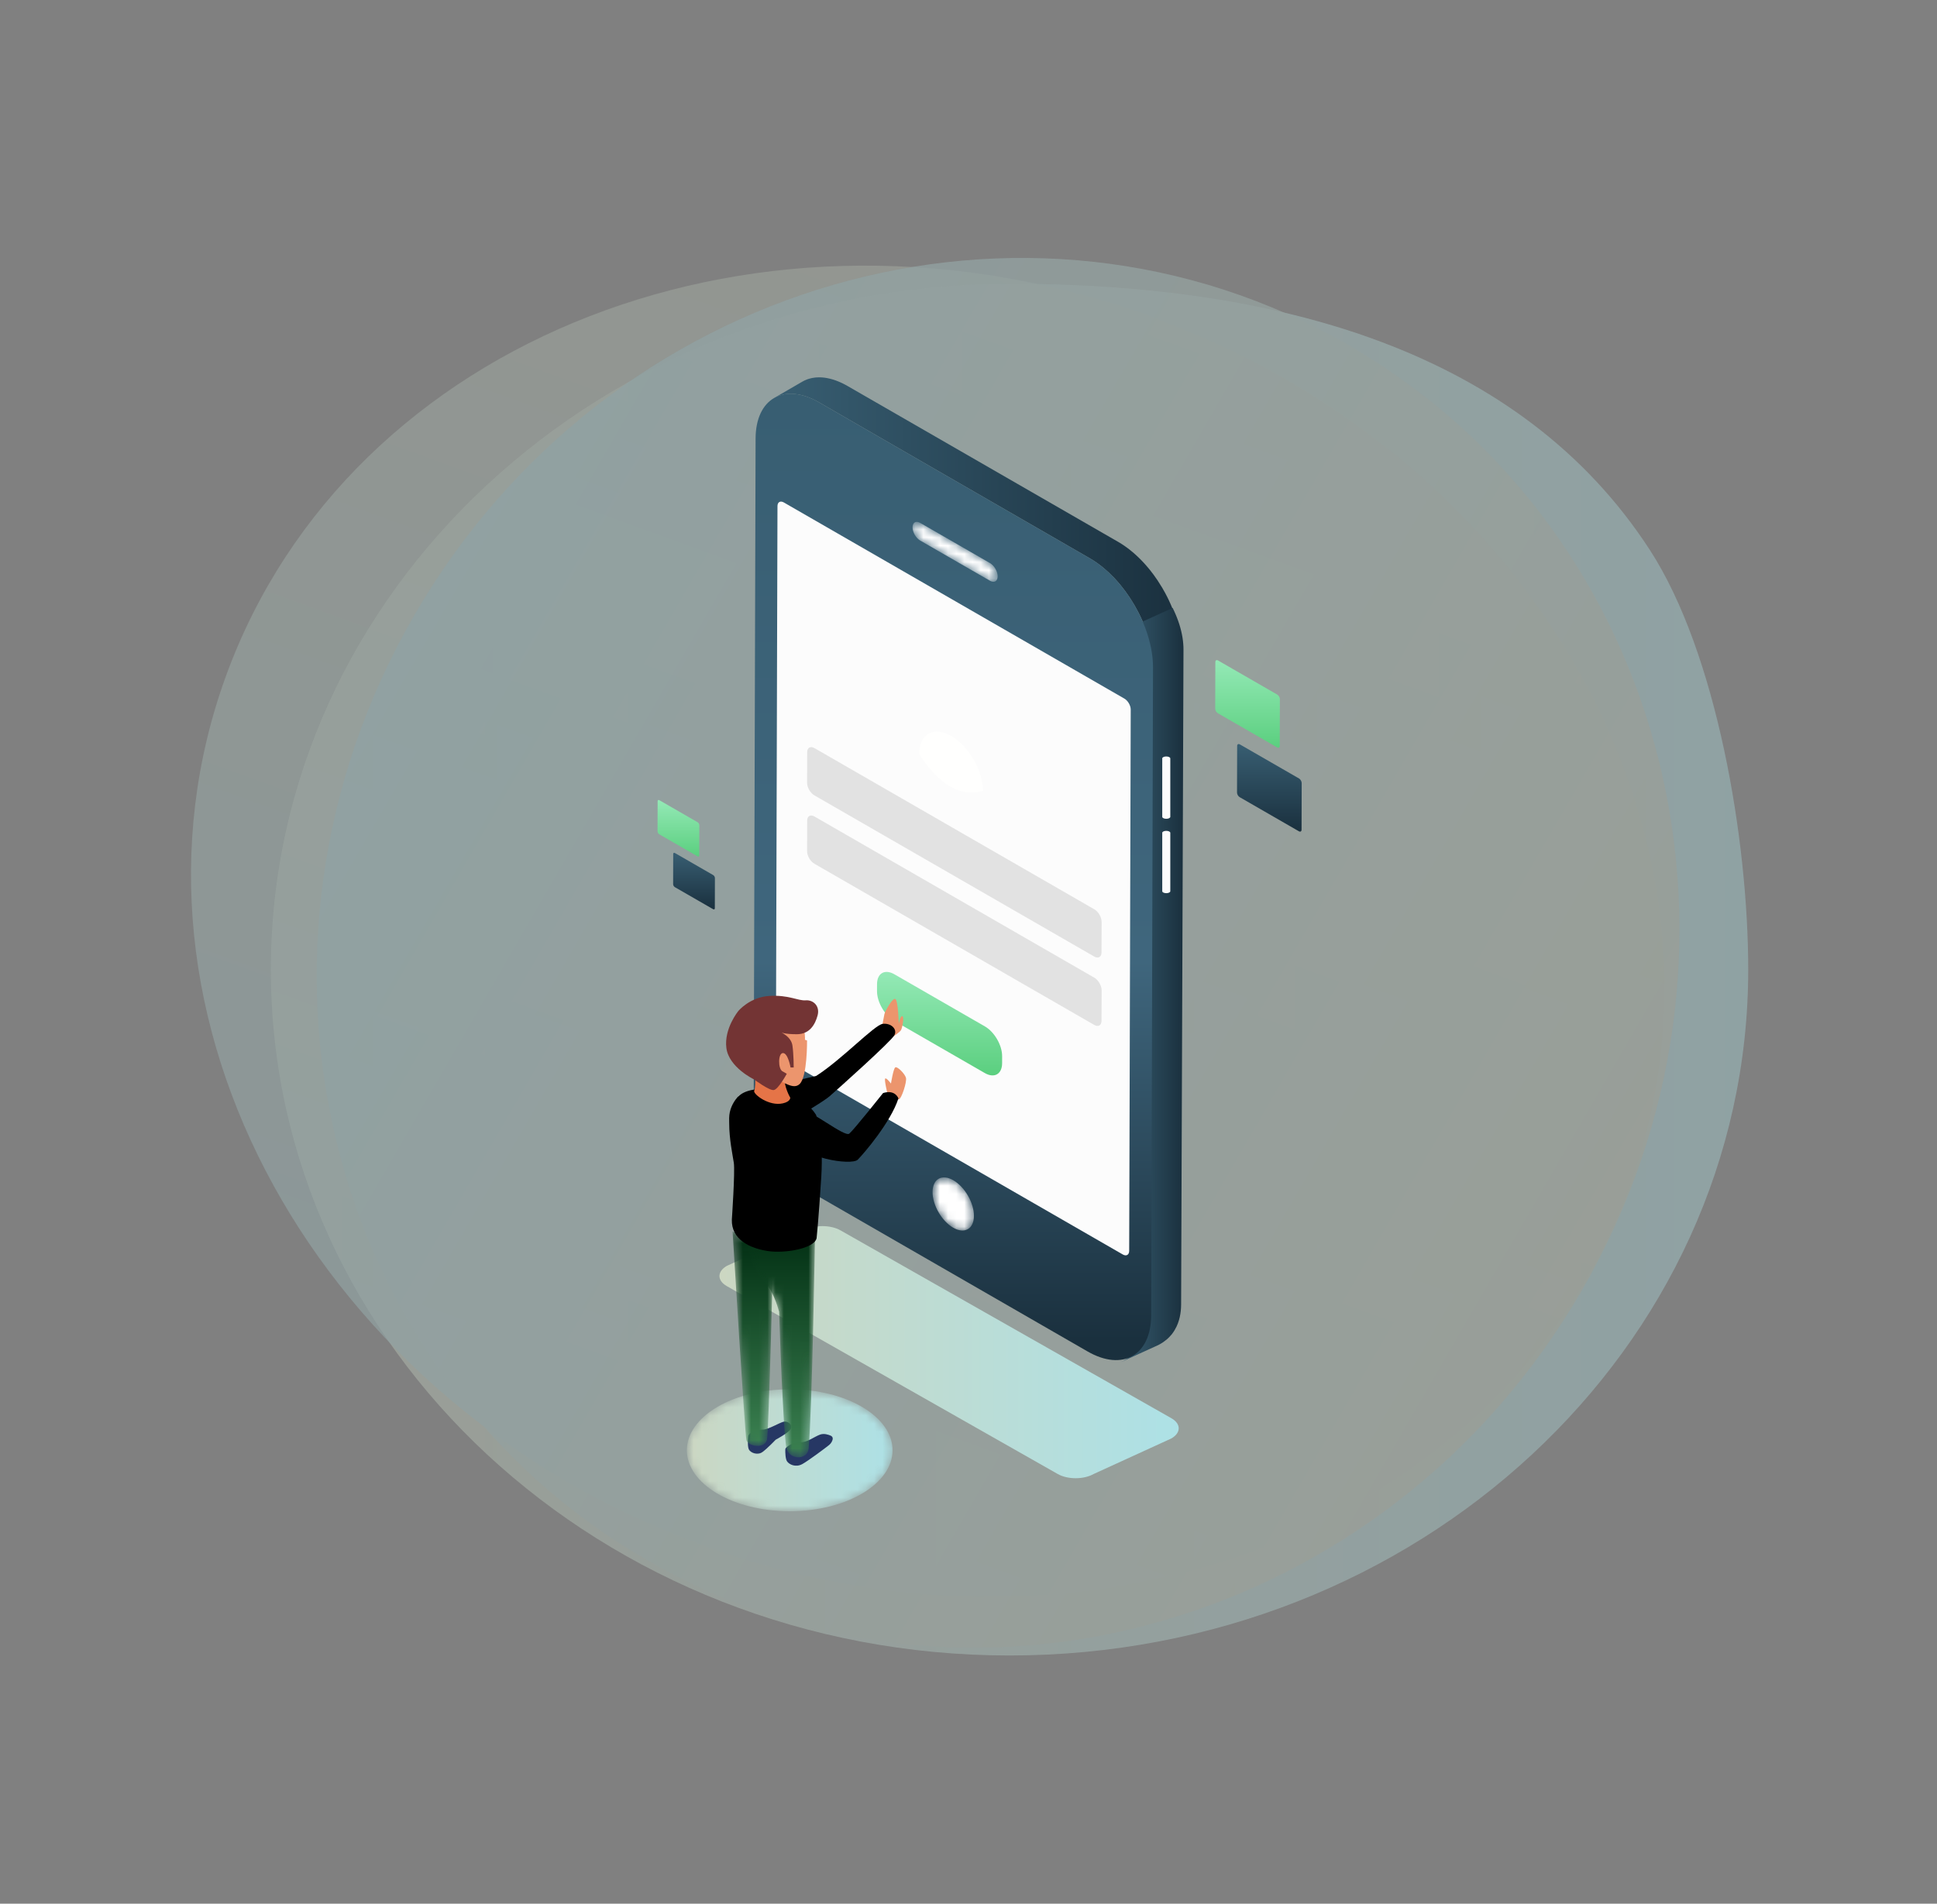 <svg width="236" height="232" viewBox="0 0 236 232" fill="none" xmlns="http://www.w3.org/2000/svg">
<rect x="0" y="0" width="236" height="232" fill="#808080" stroke="none"/>
<g opacity="0.35">
<path fill-rule="evenodd" clip-rule="evenodd" d="M123 201.749C172.706 201.749 213 164.328 213 118.167C213 102.399 209.173 79.585 201 67C185.248 42.742 155.727 34.585 123 34.585C73.294 34.585 33 72.006 33 118.167C33 164.328 73.294 201.749 123 201.749Z" fill="url(#paint0_linear)"/>
<path opacity="0.7" fill-rule="evenodd" clip-rule="evenodd" d="M27.533 82.366C12.481 123.723 38.555 171.181 85.772 188.367C132.989 205.553 183.469 185.958 198.521 144.601C213.574 103.244 187.5 55.786 140.283 38.6C93.066 21.414 42.586 41.009 27.533 82.366Z" fill="url(#paint1_linear)"/>
<path opacity="0.8" fill-rule="evenodd" clip-rule="evenodd" d="M164.339 42.086C125.04 19.397 74.047 34.147 50.442 75.032C26.837 115.917 39.56 167.454 78.859 190.143C118.158 212.833 169.151 198.082 192.756 157.197C216.361 116.312 203.638 64.775 164.339 42.086Z" fill="url(#paint2_linear)"/>
</g>
<path fill-rule="evenodd" clip-rule="evenodd" d="M131.055 180.146C130.264 180.146 129.474 179.975 128.871 179.633L88.558 156.738C87.354 156.054 87.358 154.946 88.572 154.261L98.023 149.937C98.629 149.595 99.422 149.424 100.214 149.424C101.006 149.424 101.797 149.595 102.399 149.937L142.712 172.832C143.918 173.516 143.909 174.625 142.698 175.308L133.246 179.633C132.639 179.975 131.847 180.146 131.055 180.146Z" fill="url(#paint3_linear)"/>
<path fill-rule="evenodd" clip-rule="evenodd" d="M85.078 104.388C85.05 104.388 85.017 104.378 84.983 104.359L80.326 101.676C80.209 101.608 80.114 101.445 80.115 101.311L80.125 97.64C80.125 97.545 80.173 97.49 80.242 97.49C80.271 97.49 80.303 97.499 80.337 97.519L84.995 100.203C85.112 100.27 85.207 100.433 85.206 100.567L85.195 104.238C85.195 104.333 85.148 104.388 85.078 104.388Z" fill="url(#paint4_linear)"/>
<path fill-rule="evenodd" clip-rule="evenodd" d="M86.976 110.827C86.948 110.827 86.915 110.818 86.881 110.798L82.224 108.115C82.107 108.048 82.012 107.884 82.013 107.75L82.023 104.079C82.023 103.984 82.071 103.929 82.14 103.929C82.169 103.929 82.201 103.939 82.235 103.958L86.893 106.642C87.01 106.709 87.105 106.872 87.104 107.007L87.094 110.678C87.093 110.772 87.046 110.827 86.976 110.827Z" fill="url(#paint5_linear)"/>
<path fill-rule="evenodd" clip-rule="evenodd" d="M134.301 69.088L134.378 69.151C134.6 69.332 134.819 69.524 135.034 69.722L135.111 69.794C135.329 69.999 135.543 70.212 135.751 70.432L135.805 70.488C136.028 70.726 136.246 70.971 136.457 71.225L136.464 71.234C136.681 71.495 136.891 71.763 137.095 72.038L137.095 72.039C137.281 72.29 137.459 72.549 137.633 72.812C137.741 72.975 137.842 73.142 137.945 73.308C138.031 73.447 138.119 73.583 138.201 73.723C138.24 73.79 138.277 73.858 138.315 73.925C138.449 74.162 138.58 74.401 138.704 74.643L138.745 74.722C138.894 75.016 139.035 75.315 139.166 75.615L139.186 75.661C140.008 77.546 140.485 79.519 140.48 81.344L143.933 79.342C143.938 77.724 143.558 75.991 142.901 74.306L142.906 74.302C142.857 74.177 142.807 74.053 142.755 73.928C142.718 73.838 142.679 73.748 142.64 73.658L142.62 73.612L142.597 73.561C142.542 73.436 142.485 73.312 142.428 73.188C142.364 73.052 142.298 72.917 142.23 72.781L142.198 72.719L142.157 72.641C142.103 72.533 142.048 72.426 141.991 72.319C141.919 72.185 141.842 72.054 141.767 71.922C141.73 71.855 141.693 71.788 141.655 71.722L141.61 71.642C141.543 71.528 141.468 71.418 141.398 71.305C141.295 71.138 141.194 70.972 141.087 70.81L141.037 70.73C140.879 70.495 140.716 70.263 140.548 70.036L140.548 70.036V70.035C140.436 69.883 140.321 69.734 140.205 69.586C140.11 69.466 140.015 69.348 139.918 69.232L139.91 69.223L139.907 69.218C139.809 69.101 139.709 68.985 139.608 68.87C139.509 68.758 139.409 68.647 139.308 68.538L139.258 68.486L139.204 68.429C139.134 68.355 139.064 68.28 138.992 68.207C138.885 68.098 138.777 67.992 138.667 67.887L138.564 67.792L138.487 67.72C138.434 67.67 138.381 67.62 138.327 67.572C138.214 67.469 138.099 67.37 137.984 67.272C137.933 67.23 137.882 67.189 137.831 67.148L137.754 67.085C137.716 67.055 137.678 67.022 137.64 66.992C137.528 66.904 137.415 66.818 137.301 66.734C137.219 66.674 137.136 66.616 137.053 66.558L137.008 66.526L136.965 66.496C136.856 66.422 136.747 66.35 136.637 66.28C136.529 66.211 136.42 66.144 136.31 66.08L136.235 66.036L103.262 47.04C103.18 46.993 103.098 46.947 103.017 46.903C102.911 46.846 102.805 46.791 102.7 46.739C102.632 46.706 102.565 46.675 102.497 46.644L102.447 46.621L102.388 46.593C102.284 46.546 102.181 46.503 102.079 46.462C101.974 46.42 101.87 46.381 101.767 46.345L101.714 46.328L101.667 46.312C101.597 46.289 101.527 46.265 101.458 46.244C101.351 46.212 101.244 46.182 101.139 46.156C101.087 46.143 101.037 46.134 100.987 46.123L100.92 46.108L100.822 46.086C100.708 46.064 100.596 46.045 100.484 46.03C100.415 46.021 100.348 46.016 100.28 46.009L100.209 46.002L100.14 45.995C100.017 45.986 99.896 45.983 99.777 45.983C99.724 45.983 99.674 45.989 99.621 45.991C99.581 45.992 99.541 45.994 99.501 45.996C99.46 45.999 99.418 45.999 99.377 46.002C99.225 46.016 99.076 46.038 98.931 46.066L98.924 46.069L98.829 46.095C98.68 46.129 98.532 46.165 98.392 46.215L98.343 46.235L98.273 46.263C98.098 46.332 97.927 46.41 97.766 46.504L94.313 48.506C94.474 48.413 94.645 48.334 94.82 48.266L94.89 48.237C95.046 48.179 95.21 48.135 95.376 48.097L95.47 48.071C95.657 48.034 95.85 48.011 96.048 47.999C96.088 47.996 96.128 47.995 96.168 47.993C96.359 47.986 96.555 47.988 96.755 48.005L96.827 48.012C97.036 48.032 97.249 48.064 97.467 48.11L97.534 48.125C97.756 48.175 97.983 48.237 98.214 48.315L98.261 48.33C98.501 48.413 98.746 48.51 98.994 48.623L99.044 48.647C99.296 48.764 99.551 48.894 99.809 49.043L132.781 68.038C133.042 68.189 133.3 68.353 133.554 68.529L133.599 68.561C133.836 68.726 134.07 68.902 134.301 69.088Z" fill="url(#paint6_linear)"/>
<path fill-rule="evenodd" clip-rule="evenodd" d="M144.187 78.826C144.182 78.702 144.175 78.576 144.164 78.45C144.154 78.324 144.141 78.198 144.126 78.071C144.111 77.944 144.092 77.817 144.072 77.689C144.051 77.559 144.027 77.429 144.001 77.298C143.974 77.167 143.946 77.036 143.914 76.904C143.882 76.769 143.846 76.634 143.809 76.498C143.771 76.362 143.731 76.226 143.688 76.09C143.644 75.953 143.598 75.815 143.549 75.677C143.5 75.54 143.449 75.402 143.396 75.265C143.344 75.131 143.288 74.996 143.231 74.862C143.175 74.73 143.116 74.597 143.055 74.465C142.996 74.338 142.935 74.211 142.872 74.084L138.431 76.108C138.494 76.235 138.554 76.362 138.613 76.49C138.674 76.622 138.733 76.754 138.79 76.887C138.847 77.021 138.902 77.155 138.954 77.289C139.008 77.426 139.059 77.564 139.108 77.701C139.156 77.839 139.202 77.977 139.246 78.114C139.289 78.25 139.33 78.387 139.367 78.523C139.405 78.658 139.441 78.794 139.473 78.929C139.504 79.06 139.533 79.191 139.56 79.322C139.586 79.453 139.609 79.584 139.63 79.714C139.651 79.841 139.669 79.968 139.685 80.095C139.7 80.222 139.713 80.348 139.723 80.474C139.733 80.6 139.741 80.726 139.746 80.851C139.75 80.969 139.752 81.086 139.752 81.202L139.463 161.001C139.462 161.296 139.443 161.58 139.411 161.855L139.401 161.929C139.369 162.18 139.323 162.422 139.266 162.655L139.242 162.748C139.183 162.973 139.112 163.189 139.029 163.395C139.013 163.434 138.997 163.471 138.98 163.509C138.898 163.704 138.806 163.89 138.703 164.067L138.671 164.125C138.551 164.326 138.417 164.516 138.272 164.692L138.209 164.761C138.089 164.902 137.961 165.034 137.826 165.159C137.776 165.204 137.724 165.248 137.672 165.291C137.553 165.391 137.429 165.485 137.3 165.573C137.247 165.61 137.194 165.648 137.139 165.683C136.956 165.797 136.766 165.904 136.565 165.996L141.006 163.972C141.207 163.88 141.397 163.773 141.58 163.658C141.636 163.624 141.688 163.586 141.741 163.549C141.871 163.461 141.995 163.367 142.114 163.267C142.166 163.223 142.217 163.18 142.267 163.135C142.402 163.01 142.531 162.878 142.651 162.737L142.714 162.668L142.728 162.653C142.863 162.486 142.989 162.308 143.102 162.12L143.113 162.102L143.144 162.041C143.214 161.923 143.281 161.803 143.341 161.677C143.37 161.615 143.394 161.549 143.422 161.485C143.438 161.447 143.455 161.409 143.471 161.37C143.485 161.336 143.501 161.303 143.514 161.267C143.563 161.138 143.607 161.006 143.646 160.87C143.66 160.822 143.671 160.772 143.684 160.724L143.708 160.63C143.719 160.583 143.733 160.537 143.744 160.489C143.771 160.367 143.794 160.243 143.814 160.117C143.826 160.047 143.834 159.975 143.843 159.904L143.853 159.831L143.864 159.742C143.876 159.622 143.886 159.499 143.893 159.375C143.9 159.251 143.904 159.126 143.904 158.999L143.905 158.976L144.193 79.178C144.194 79.062 144.191 78.945 144.187 78.826Z" fill="url(#paint7_linear)"/>
<path fill-rule="evenodd" clip-rule="evenodd" d="M132.781 68.039C137.045 70.495 140.494 76.452 140.48 81.345L140.256 160.29C140.242 165.18 136.771 167.153 132.507 164.697L99.534 145.701C95.27 143.245 91.821 137.284 91.835 132.395L92.06 53.449C92.073 48.557 95.545 46.586 99.809 49.043L132.781 68.039Z" fill="url(#paint8_linear)"/>
<mask id="mask0" mask-type="alpha" maskUnits="userSpaceOnUse" x="111" y="63" width="11" height="8">
<path fill-rule="evenodd" clip-rule="evenodd" d="M120.622 68.624C121.138 68.921 121.556 69.643 121.554 70.235C121.552 70.831 121.132 71.07 120.615 70.772L112.113 65.874C111.596 65.576 111.179 64.855 111.181 64.259C111.182 63.667 111.603 63.428 112.119 63.725L120.622 68.624Z" fill="white"/>
</mask>
<g mask="url(#mask0)">
<path fill-rule="evenodd" clip-rule="evenodd" d="M120.622 68.624C121.138 68.921 121.556 69.643 121.554 70.235C121.552 70.831 121.132 71.07 120.615 70.772L112.113 65.874C111.596 65.576 111.179 64.855 111.181 64.259C111.182 63.667 111.603 63.428 112.119 63.725L120.622 68.624Z" fill="white"/>
</g>
<mask id="mask1" mask-type="alpha" maskUnits="userSpaceOnUse" x="113" y="143" width="6" height="7">
<path fill-rule="evenodd" clip-rule="evenodd" d="M116.15 143.833C117.542 144.635 118.667 146.58 118.663 148.176C118.658 149.772 117.525 150.417 116.133 149.615C114.741 148.813 113.616 146.867 113.62 145.271C113.624 143.675 114.758 143.03 116.15 143.833Z" fill="white"/>
</mask>
<g mask="url(#mask1)">
<path fill-rule="evenodd" clip-rule="evenodd" d="M116.15 143.833C117.542 144.635 118.667 146.58 118.663 148.176C118.658 149.772 117.525 150.417 116.133 149.615C114.741 148.813 113.616 146.867 113.62 145.271C113.624 143.675 114.758 143.03 116.15 143.833Z" fill="white"/>
</g>
<path fill-rule="evenodd" clip-rule="evenodd" d="M136.992 85.137C137.421 85.384 137.767 85.982 137.765 86.473L137.578 152.438C137.576 152.929 137.228 153.127 136.799 152.88L95.312 128.979C94.883 128.732 94.537 128.134 94.539 127.642L94.726 61.678C94.728 61.186 95.076 60.988 95.504 61.235L136.992 85.137Z" fill="#FCFCFC"/>
<path fill-rule="evenodd" clip-rule="evenodd" d="M142.096 99.784C141.826 99.784 141.606 99.677 141.606 99.546V92.425C141.606 92.294 141.826 92.188 142.096 92.188C142.367 92.188 142.586 92.294 142.586 92.425V99.546C142.586 99.677 142.367 99.784 142.096 99.784Z" fill="#FCFCFC"/>
<path fill-rule="evenodd" clip-rule="evenodd" d="M142.096 108.849C141.826 108.849 141.606 108.743 141.606 108.612V101.49C141.606 101.359 141.826 101.253 142.096 101.253C142.367 101.253 142.586 101.359 142.586 101.49V108.612C142.586 108.743 142.367 108.849 142.096 108.849Z" fill="#FCFCFC"/>
<path fill-rule="evenodd" clip-rule="evenodd" d="M115.89 89.689C118.013 90.912 119.733 93.864 119.753 96.306L119.754 96.366C119.665 96.401 117.972 97.075 115.82 95.878L115.745 95.835C114.062 94.866 112.683 92.943 112.192 92.201C112.067 92.011 112.002 91.904 111.999 91.898C112.006 89.445 113.748 88.454 115.89 89.689Z" fill="#FFFFFE"/>
<path fill-rule="evenodd" clip-rule="evenodd" d="M134.217 112.343L134.207 116.063C134.205 116.626 133.806 116.853 133.315 116.57L99.22 96.927C98.729 96.644 98.333 95.959 98.334 95.396L98.345 91.677C98.346 91.117 98.745 90.89 99.236 91.173L133.332 110.816C133.823 111.099 134.219 111.783 134.217 112.343Z" fill="#E2E2E2"/>
<path fill-rule="evenodd" clip-rule="evenodd" d="M133.332 119.149C133.823 119.431 134.219 120.116 134.218 120.679L134.207 124.399C134.205 124.962 133.807 125.185 133.315 124.902L99.22 105.259C98.729 104.976 98.333 104.296 98.334 103.732L98.345 100.013C98.346 99.45 98.745 99.223 99.236 99.506L133.332 119.149Z" fill="#E2E2E2"/>
<path fill-rule="evenodd" clip-rule="evenodd" d="M119.999 125.086C121.163 125.757 122.101 127.382 122.097 128.713L122.096 129.567C122.091 130.901 121.147 131.439 119.983 130.768L108.955 124.415C107.792 123.744 106.851 122.121 106.854 120.787L106.856 119.933C106.86 118.602 107.808 118.063 108.972 118.733L119.999 125.086Z" fill="url(#paint9_linear)"/>
<mask id="mask2" mask-type="alpha" maskUnits="userSpaceOnUse" x="83" y="169" width="26" height="16">
<path fill-rule="evenodd" clip-rule="evenodd" d="M96.218 184.168C89.297 184.168 83.687 180.841 83.687 176.738C83.687 172.635 89.297 169.308 96.218 169.308C103.138 169.308 108.748 172.635 108.748 176.738C108.748 180.841 103.138 184.168 96.218 184.168Z" fill="white"/>
</mask>
<g mask="url(#mask2)">
<path fill-rule="evenodd" clip-rule="evenodd" d="M96.218 184.168C89.297 184.168 83.687 180.841 83.687 176.738C83.687 172.635 89.297 169.308 96.218 169.308C103.138 169.308 108.748 172.635 108.748 176.738C108.748 180.841 103.138 184.168 96.218 184.168Z" fill="url(#paint10_linear)"/>
</g>
<path fill-rule="evenodd" clip-rule="evenodd" d="M108.817 126.324C108.817 126.324 109.565 125.826 109.752 125.577C109.939 125.328 110.188 123.896 109.939 123.834C109.689 123.772 109.503 124.767 109.503 124.767C109.503 124.767 109.44 122.154 109.128 121.78C108.817 121.407 107.819 123.274 107.756 123.585C107.694 123.896 107.444 125.203 107.444 125.203C107.444 125.203 107.819 126.324 108.817 126.324Z" fill="#EC956D"/>
<path fill-rule="evenodd" clip-rule="evenodd" d="M89.916 133.648C89.916 133.648 87.961 135.604 89.333 137.968C90.705 140.334 100.06 134.483 101.058 133.612C102.056 132.741 108.604 126.891 108.979 126.144C109.353 125.398 108.542 124.651 107.544 124.775C106.546 124.9 102.555 129.131 99.436 131.123C99.436 131.123 91.996 132.813 89.916 133.648Z" fill="black"/>
<path fill-rule="evenodd" clip-rule="evenodd" d="M91.18 174.973C91.18 174.973 91.019 176.151 91.234 176.633C91.449 177.062 92.307 177.383 92.898 176.954C93.488 176.526 94.508 175.455 94.508 175.455C94.508 175.455 96.225 174.545 96.386 174.063C96.547 173.581 95.957 173.152 95.474 173.26C94.991 173.367 93.596 174.223 92.951 174.223C92.307 174.223 91.395 174.384 91.18 174.973Z" fill="#263764"/>
<mask id="mask3" mask-type="alpha" maskUnits="userSpaceOnUse" x="89" y="150" width="6" height="27">
<path fill-rule="evenodd" clip-rule="evenodd" d="M89.252 150.059C89.252 150.059 90.754 174.795 90.942 175.512C91.129 176.228 93.077 176.64 93.438 175.501C93.668 174.779 94.233 151.888 94.233 151.888L89.252 150.059Z" fill="white"/>
</mask>
<g mask="url(#mask3)">
<path fill-rule="evenodd" clip-rule="evenodd" d="M89.252 150.059C89.252 150.059 90.754 174.795 90.942 175.512C91.129 176.228 93.077 176.64 93.438 175.501C93.668 174.779 94.233 151.888 94.233 151.888L89.252 150.059Z" fill="url(#paint11_linear)"/>
</g>
<path fill-rule="evenodd" clip-rule="evenodd" d="M95.809 176.396C95.725 176.468 95.679 176.573 95.678 176.684C95.674 177.024 95.69 177.782 95.883 178.077C96.135 178.464 96.923 178.872 97.748 178.425C98.443 178.048 100.583 176.452 101.017 176.099C101.281 175.885 101.398 175.62 101.449 175.417C101.496 175.234 101.403 175.045 101.23 174.968C100.927 174.833 100.408 174.665 99.944 174.82C99.235 175.058 98.343 175.824 97.378 175.783C96.653 175.752 96.059 176.18 95.809 176.396Z" fill="#263764"/>
<mask id="mask4" mask-type="alpha" maskUnits="userSpaceOnUse" x="91" y="149" width="9" height="29">
<path fill-rule="evenodd" clip-rule="evenodd" d="M99.304 150.326C99.195 149.298 97.962 148.964 96.827 149.314C94.661 149.198 91.306 149.29 91.189 150.968C91.014 153.452 92.182 155.225 93.308 156.43C94.14 157.321 94.693 159.026 94.926 159.856C95.123 166.417 95.559 175.668 95.831 176.553C96.269 177.98 98.425 177.915 98.523 176.526C98.959 171.833 99.304 150.326 99.304 150.326Z" fill="white"/>
</mask>
<g mask="url(#mask4)">
<path fill-rule="evenodd" clip-rule="evenodd" d="M99.304 150.326C99.195 149.298 97.962 148.964 96.827 149.314C94.661 149.198 91.306 149.29 91.189 150.968C91.014 153.452 92.182 155.225 93.308 156.43C94.14 157.321 94.693 159.026 94.926 159.856C95.123 166.417 95.559 175.668 95.831 176.553C96.269 177.98 98.425 177.915 98.523 176.526C98.959 171.833 99.304 150.326 99.304 150.326Z" fill="url(#paint12_linear)"/>
</g>
<path fill-rule="evenodd" clip-rule="evenodd" d="M99.494 150.887C99.24 152.156 95.614 152.79 93.494 152.452C91.374 152.114 89.091 151.076 89.167 148.623C89.167 148.623 89.569 142.759 89.408 141.715C89.248 140.67 88.845 138.823 88.845 136.895C88.845 134.967 90.06 133.54 90.06 133.54C90.06 133.54 91.247 132.186 94.978 132.948C94.978 132.948 98.018 133.609 99.418 135.851C99.418 135.851 100.384 138.314 100.061 143.455C99.739 148.596 99.494 150.887 99.494 150.887Z" fill="black"/>
<path fill-rule="evenodd" clip-rule="evenodd" d="M91.882 130.233C91.882 130.233 92.204 132.107 91.882 132.965C91.829 133.393 93.707 134.839 95.371 134.464C96.337 134.25 96.283 133.768 96.283 133.768C96.283 133.768 95.478 132.429 95.585 131.144C95.693 129.858 93.009 129.966 91.882 130.233Z" fill="#E57447"/>
<path fill-rule="evenodd" clip-rule="evenodd" d="M98.079 126.528C98.079 128.969 96.097 130.946 93.652 130.946C91.207 130.946 89.224 128.969 89.224 126.528C89.224 124.088 91.207 122.11 93.652 122.11C96.097 122.11 98.079 124.088 98.079 126.528Z" fill="#EC956D"/>
<path fill-rule="evenodd" clip-rule="evenodd" d="M98.328 126.8C98.328 126.8 98.382 131.226 97.416 132.119C96.45 133.012 94.967 131.283 92.596 130.728C90.224 130.12 94.518 125.519 94.518 125.519L98.328 126.8Z" fill="#EC956D"/>
<path fill-rule="evenodd" clip-rule="evenodd" d="M108.133 133.309C108.133 133.309 107.712 131.582 107.852 131.442C107.993 131.302 108.554 132.049 108.554 132.049C108.554 132.049 108.835 130.275 109.069 130.088C109.303 129.902 110.238 130.835 110.378 131.348C110.519 131.862 109.817 133.916 109.537 133.963C109.256 134.009 108.274 134.149 108.133 133.309Z" fill="#EC956D"/>
<path fill-rule="evenodd" clip-rule="evenodd" d="M97.769 135.355C97.769 135.355 95.804 136.288 96.646 138.715C97.488 141.142 103.756 142.076 104.504 141.329C105.253 140.582 108.527 136.755 109.462 133.861C109.462 133.861 109.088 132.741 107.591 133.208C107.591 133.208 104.036 137.689 103.475 138.156C102.914 138.622 98.704 135.168 97.769 135.355Z" fill="black"/>
<path fill-rule="evenodd" clip-rule="evenodd" d="M89.958 123.208C89.958 123.208 91.337 121.526 93.713 121.373C96.089 121.22 97.239 121.984 98.159 121.908C99.079 121.832 99.922 122.596 99.615 123.744C99.308 124.891 98.619 126.038 97.086 126.038C95.553 126.038 95.17 125.809 95.17 125.809C95.17 125.809 96.396 126.344 96.549 127.415C96.703 128.486 96.703 130.092 96.703 130.092H96.319C96.319 130.092 96.013 128.333 95.399 128.333C94.786 128.333 94.786 130.245 95.323 130.551C95.859 130.857 95.859 130.857 95.859 130.857C95.859 130.857 94.83 132.76 94.272 132.841C93.713 132.922 91.874 131.545 91.874 131.545C91.874 131.545 88.808 130.092 88.501 127.721C88.195 125.35 89.958 123.208 89.958 123.208Z" fill="#733434"/>
<path fill-rule="evenodd" clip-rule="evenodd" d="M155.741 91.122C155.697 91.122 155.647 91.107 155.594 91.077L148.386 86.924C148.204 86.82 148.058 86.567 148.059 86.359L148.075 80.678C148.075 80.531 148.149 80.446 148.257 80.446C148.301 80.446 148.351 80.46 148.404 80.491L155.613 84.644C155.794 84.748 155.94 85.001 155.939 85.209L155.923 90.89C155.923 91.037 155.849 91.122 155.741 91.122Z" fill="url(#paint13_linear)"/>
<path fill-rule="evenodd" clip-rule="evenodd" d="M158.399 101.349C158.354 101.349 158.305 101.334 158.252 101.304L151.043 97.15C150.861 97.046 150.715 96.794 150.716 96.586L150.732 90.904C150.733 90.757 150.806 90.672 150.914 90.672C150.958 90.672 151.008 90.687 151.061 90.717L158.27 94.87C158.451 94.975 158.597 95.227 158.596 95.435L158.58 101.117C158.58 101.264 158.506 101.349 158.399 101.349Z" fill="url(#paint14_linear)"/>
<defs>
<linearGradient id="paint0_linear" x1="33" y1="201.749" x2="213" y2="201.749" gradientUnits="userSpaceOnUse">
<stop stop-color="#CCD7C2"/>
<stop offset="1" stop-color="#ADE1E6"/>
</linearGradient>
<linearGradient id="paint1_linear" x1="54.789" y1="7.483" x2="0.278" y2="157.25" gradientUnits="userSpaceOnUse">
<stop stop-color="#CCD7C2"/>
<stop offset="1" stop-color="#ADE1E6"/>
</linearGradient>
<linearGradient id="paint2_linear" x1="235.496" y1="83.169" x2="93.182" y2="1.004" gradientUnits="userSpaceOnUse">
<stop stop-color="#CCD7C2"/>
<stop offset="1" stop-color="#ADE1E6"/>
</linearGradient>
<linearGradient id="paint3_linear" x1="87.658" y1="180.146" x2="143.611" y2="180.146" gradientUnits="userSpaceOnUse">
<stop stop-color="#CCD7C2"/>
<stop offset="1" stop-color="#ADE1E6"/>
</linearGradient>
<linearGradient id="paint4_linear" x1="80.115" y1="97.49" x2="80.115" y2="104.388" gradientUnits="userSpaceOnUse">
<stop stop-color="#94E9B6"/>
<stop offset="1" stop-color="#5BCF7F"/>
</linearGradient>
<linearGradient id="paint5_linear" x1="82.013" y1="103.929" x2="82.013" y2="110.827" gradientUnits="userSpaceOnUse">
<stop stop-color="#385E72"/>
<stop offset="1" stop-color="#1A303E"/>
</linearGradient>
<linearGradient id="paint6_linear" x1="94.313" y1="81.344" x2="143.934" y2="81.344" gradientUnits="userSpaceOnUse">
<stop stop-color="#385E72"/>
<stop offset="1" stop-color="#1A303E"/>
</linearGradient>
<linearGradient id="paint7_linear" x1="136.565" y1="165.996" x2="144.193" y2="165.996" gradientUnits="userSpaceOnUse">
<stop stop-color="#385E72"/>
<stop offset="1" stop-color="#1A303E"/>
</linearGradient>
<linearGradient id="paint8_linear" x1="92.338" y1="47.986" x2="92.338" y2="163.321" gradientUnits="userSpaceOnUse">
<stop stop-color="#385E72"/>
<stop offset="0.6" stop-color="#3F667D"/>
<stop offset="1" stop-color="#1A303E"/>
</linearGradient>
<linearGradient id="paint9_linear" x1="106.854" y1="118.445" x2="106.854" y2="131.057" gradientUnits="userSpaceOnUse">
<stop stop-color="#94E9B6"/>
<stop offset="1" stop-color="#5BCF7F"/>
</linearGradient>
<linearGradient id="paint10_linear" x1="83.687" y1="184.168" x2="108.748" y2="184.168" gradientUnits="userSpaceOnUse">
<stop stop-color="#CCD7C2"/>
<stop offset="1" stop-color="#ADE1E6"/>
</linearGradient>
<linearGradient id="paint11_linear" x1="89.252" y1="150.059" x2="89.252" y2="176.21" gradientUnits="userSpaceOnUse">
<stop stop-color="#002C11"/>
<stop offset="1" stop-color="#3B8151"/>
</linearGradient>
<linearGradient id="paint12_linear" x1="91.171" y1="149.18" x2="91.171" y2="177.596" gradientUnits="userSpaceOnUse">
<stop stop-color="#002C11"/>
<stop offset="1" stop-color="#3B8151"/>
</linearGradient>
<linearGradient id="paint13_linear" x1="148.059" y1="80.446" x2="148.059" y2="91.122" gradientUnits="userSpaceOnUse">
<stop stop-color="#94E9B6"/>
<stop offset="1" stop-color="#5BCF7F"/>
</linearGradient>
<linearGradient id="paint14_linear" x1="150.716" y1="90.672" x2="150.716" y2="101.349" gradientUnits="userSpaceOnUse">
<stop stop-color="#385E72"/>
<stop offset="1" stop-color="#1A303E"/>
</linearGradient>
</defs>
</svg>
